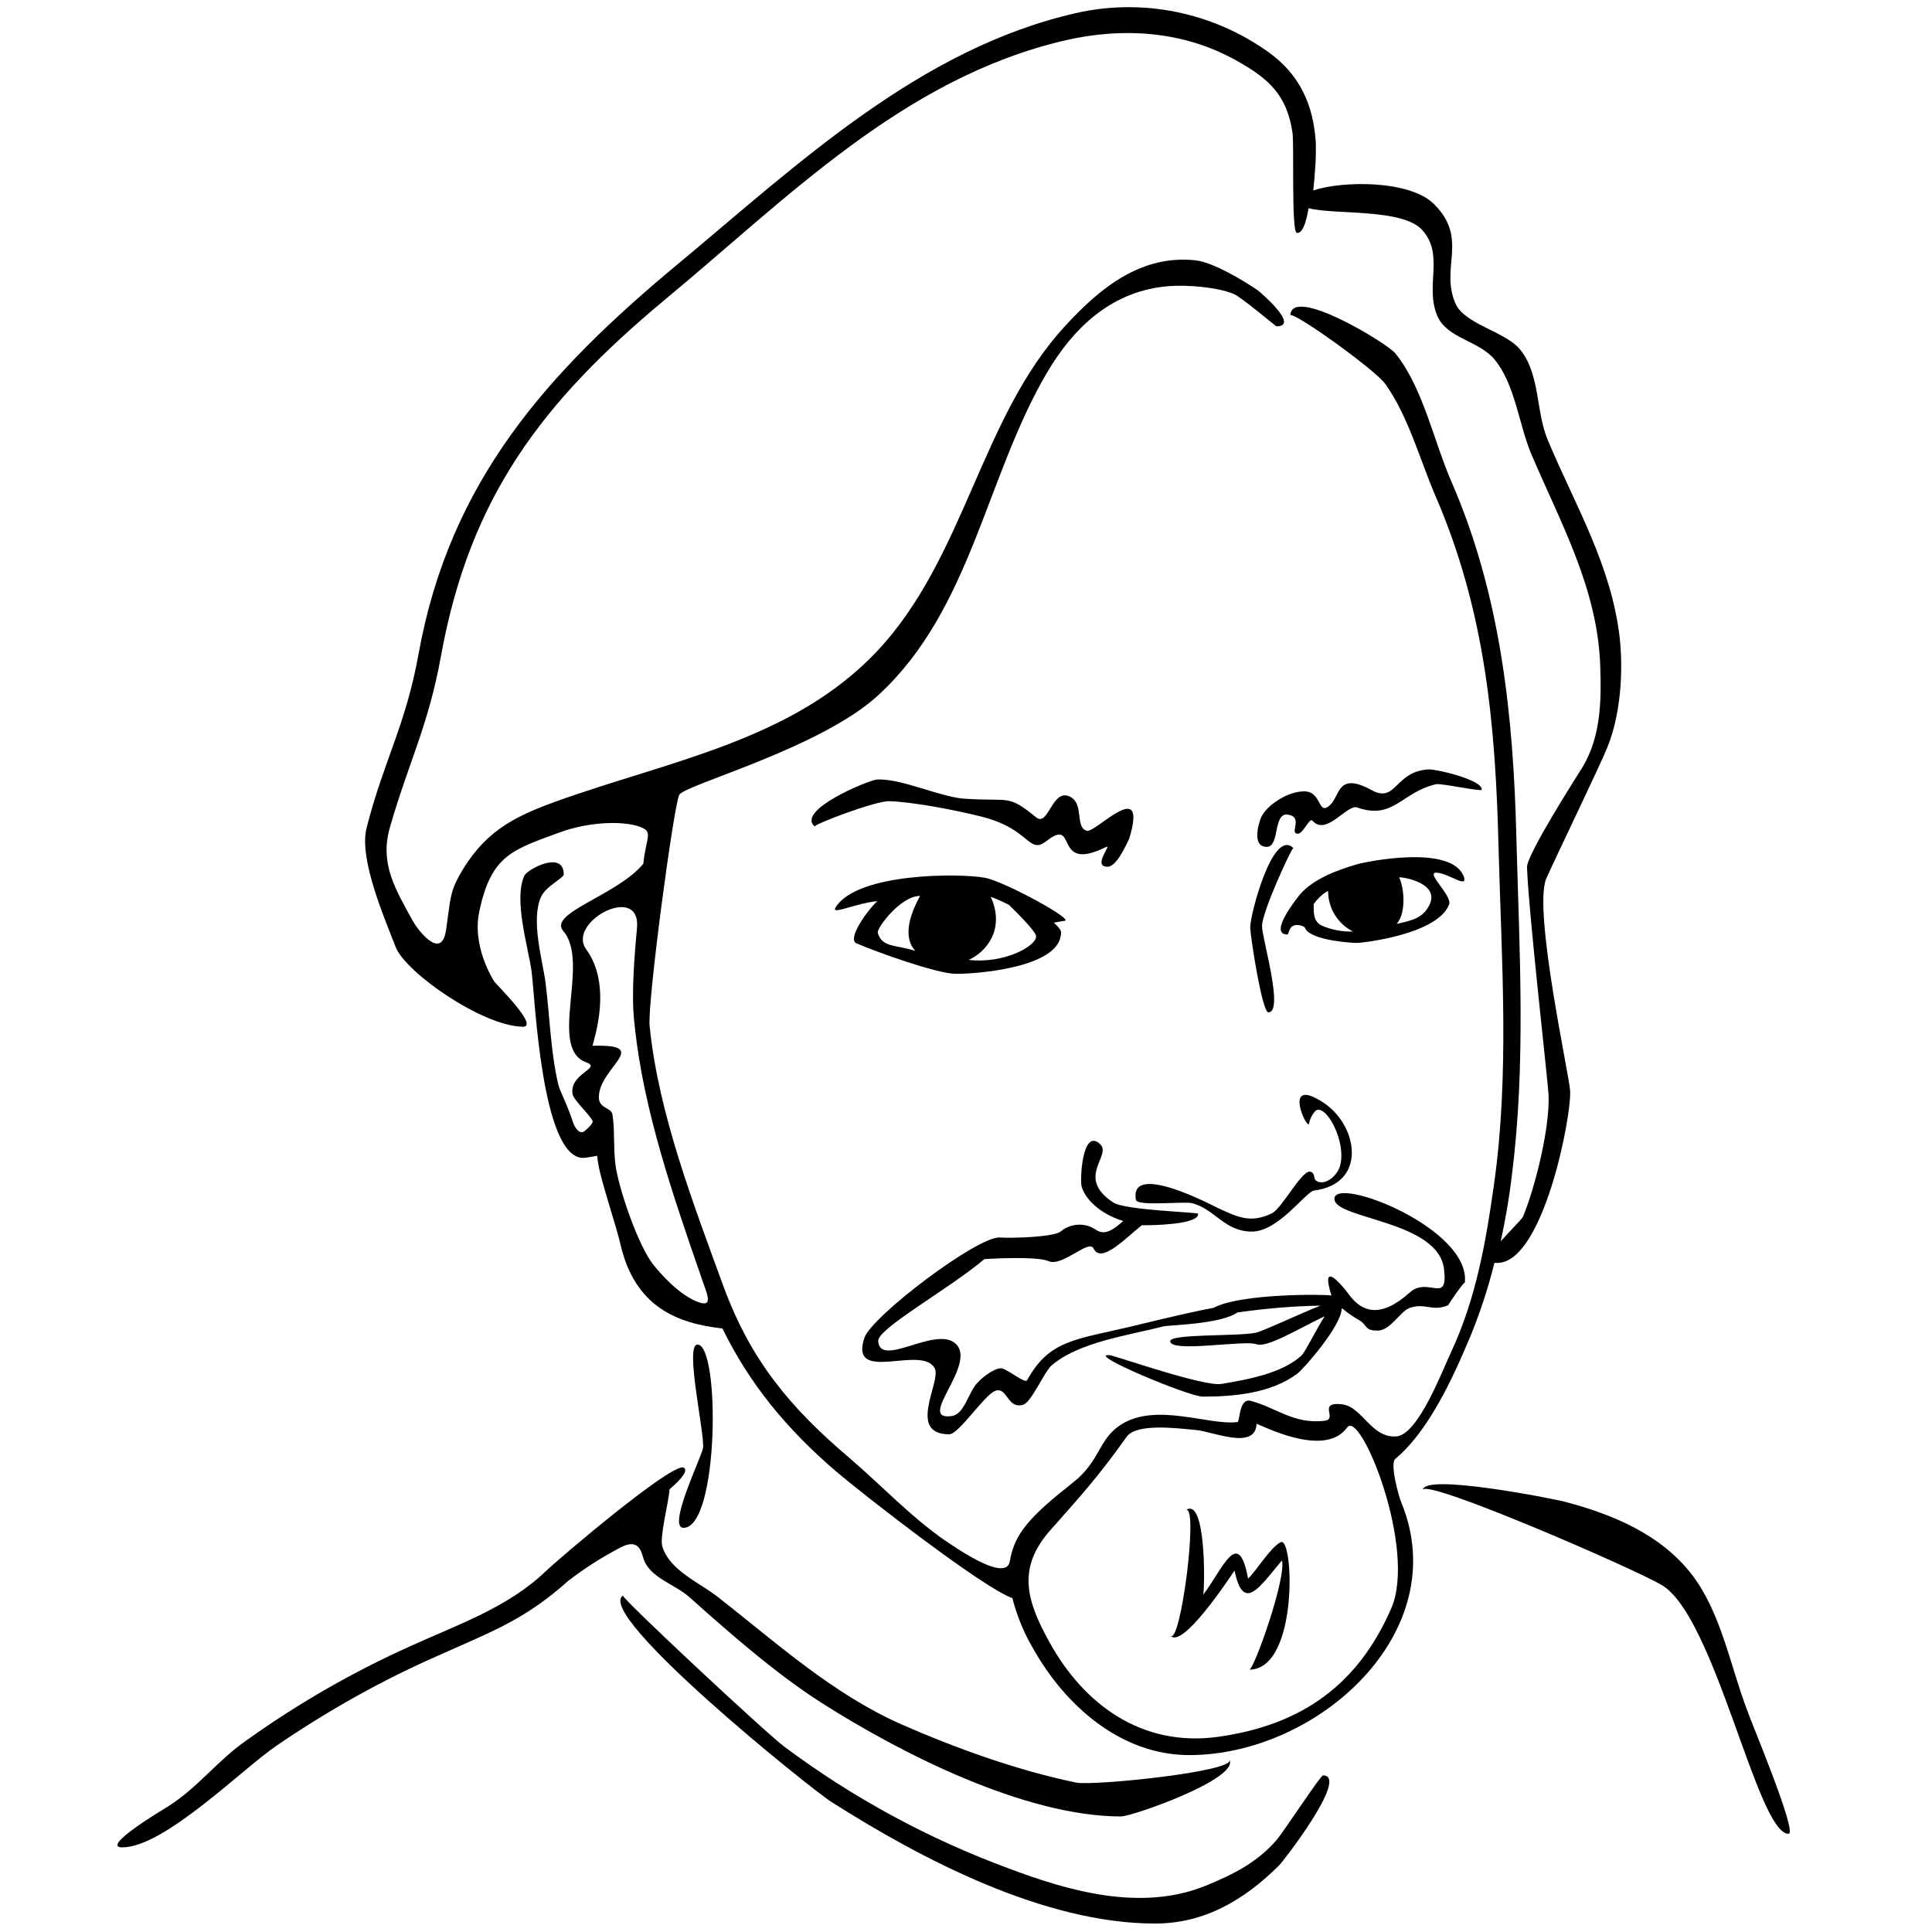 <svg xmlns="http://www.w3.org/2000/svg" viewBox="0 0 456.5 456.5">
  <path d="M312.8 260.6c-10.1-6.7-3.9 6.6-3.5 4.9.2-1.1.7-2.1 1.5-3 2.4-2 7.5 7.3 5.8 13.1-.7 2.3-3.6 4.7-5.6 3.4-.7-.5-.2-1.6-1.2-2.1-2-1-6.7 8.5-9.3 9.8-5 2.4-8 .9-12.6-1.2-.9-.4-21.2-11.3-19.5-2 .3 1.6 11.3.3 13.3.8 5.4 1.4 7.6 6.7 14.1 6.7 6.3 0 12.7-9.4 14.7-9.7 12.6-1.6 10.4-15.3 2.3-20.7zM299.7 239.2c-1.5 0-4.2-17.7-4.3-20-.1-2.7 5.3-23.7 10.2-18.8-.3-.3-7.4 15-7.4 18.4-.1 2.6 5.3 20.4 1.5 20.4z"/>
  <path d="M299.3 200.1c-3.5 0-2-5.4-1.3-7 1.3-2.8 6-5.9 9.7-6.1 4.8-.4 3.5 5.9 6.5 3.3 2.5-2.2 1.7-8.1 9.9-3.6 5.9 3.2 5.4-4.5 13.5-4.9 1.8-.1 12.8 2.5 12.5 4.8-.1.5-9.8-1.6-10.8-1.3-8.2 1.9-10 8.5-18.6 5.5-2.4-.9-7.3 6.9-10.6 3.1-.7-.8-2.2 3.2-3.5 3.1-2-.1 1.4-3.9-2.2-4.5-3.7-.7-1.9 7.6-5.1 7.6zM261.7 204.8c-3.7 0 1.1-5.4-.3-4.7-12.8 6.4-6.6-7.3-14.1-1.4-4.4 3.4-3.7-2.9-15.6-5.8-6.1-1.5-15.2-3.3-21.5-3.6-3.4-.1-18.2 5.6-17.7 6-4.5-3.9 12.7-10.9 14.6-11.1 5.6-.4 15 4.1 20.6 4.5 11 .8 10.2-1.2 17.1 4.4 3 2.5 3.8-7.4 8.3-4.7 3 1.8.9 7.1 3.7 7.9 2 .6 14.6-13.2 10 1.9-.5 1-2.9 6.6-5.1 6.6z"/>
  <path d="M379.7 176.8c3.2-7.7 3.9-17.9 3-26.2-2-17-10.3-30.8-16.9-46.4-3-7-1.8-15.8-6.7-21.7-3.5-4.2-13.1-5.9-15.2-10.8-3.7-8.5 3.2-15.3-5.1-23.5-5.7-5.7-21.7-5.5-28.5-3.2.4-3.8.7-7.6.6-11.4-.6-8.9-3.8-16-11.2-21.3C286.5 2.9 270-.5 254.2 3.1c-36.9 8.4-65.7 35.7-93.8 59.1-31.1 25.8-54.1 51.4-61.5 92.3-3 16.8-8.3 25.4-12.3 41.2-1.8 7.3 4.2 21.1 6.9 28.1 2.3 5.9 20.3 18.6 30 18.8 4.1.1-6.3-10-6.8-10.8-2.8-4.7-4.6-10.7-3.5-16.2 2.8-13.6 7.9-14.8 19-18.9 7.1-2.6 15.2-2.8 19.1-1.3 3.1 1.2 1.4 2.2.7 8.7-6.2 7.5-22.6 11.6-18.9 15.9 6.4 7.4-3.7 27.7 5.4 31 3.9 1.4-4.1 2.6-3.2 7.6.3 1.4 4.5 5.3 4.7 6.3 0 .1.4.4-1.8 2.3-1.2 1.1-2.4-.8-2.8-2-1.5-4.6-3.1-7.3-3.5-9-1.8-7.7-2-16.1-3-24-.7-5.4-3.5-14.6-1.1-20.2 1.1-2.6 5.4-4.5 5.4-5.4 0-5.8-8.6-1.2-9.3.3-2.6 5.7.9 16.8 1.7 22.6.8 5.8 2.3 44.1 12.2 44.1 1.1-.1 2.2-.3 3.3-.5.1.9.2 1.7.3 2.1.7 4.2 4.2 14.4 5.2 18.8 3.4 14.8 13.4 18.7 24.1 19.9 6.4 13.1 15.2 23.8 27 33.9 6.1 5.2 34.7 27.5 41.5 29.8 1.1 4.2 2.7 8.2 4.9 11.9 7.5 13.4 20.7 25.2 36.9 25.2 30.4 0 62.7-29.1 50.1-59.7-.5-1.1-2.8-9.2-1.4-10.3 8.9-7.4 15.1-22.9 17.5-28.4 2.4-5.8 4.4-11.8 5.9-17.9h.7c10.8 0 17.5-34.4 17.2-40.6-.2-3.8-8.7-42.2-5.7-50.1 2.7-6 12.7-26.7 14.4-30.9zm-214.3 131c-4.8-1.5-9.7-7.3-10.8-8.7-3.7-4.3-8.6-18.7-9.2-24.1-.5-4.2-.1-8.1-.7-11.7-.3-1.7-3.3-1.3-3.2-4.2.2-7 12.7-12.4-1.5-12 .4-1.8 4.7-14.3-1.5-22.8-4.7-6.5 13.1-15.9 12-4.9-1.6 16.9-.7 21.1-.5 23.3 2.1 19.8 9.1 40 15.6 58.8 1.1 3.5 3.2 7.3-.2 6.3zm163.3 72.3c-7.7 17.6-20.7 27.5-41 30.3-17.7 2.4-31.5-7.4-39.8-22.5-5.4-9.8-7.7-17.5.5-26.6 6.4-7.2 11.3-12.6 17.8-21.8 2.3-3.2 11.3-2.1 16.5-1.6 3.7.3 14 4.9 14.2-1.5 3.1 1.3 16.4 7.8 21.4.9 3.1-4.5 16.6 28.7 10.4 42.8zm37.2-121.2c.3 7.6-3.1 21.4-6 28.5-.4.8-3.1 3.4-5.3 5.9 1.1-5.1 2-10.2 2.6-15.4 3.4-26.4 1.8-53.3 1.1-79.8-.7-29-3.7-57.6-15.4-84.4-4.1-9.4-6.7-22.2-13.2-30.2-1.9-2.4-24.8-16.3-24.8-8.9 0-1.6 20.1 12.8 22.4 16.1 5.4 7.5 8.2 17.9 11.8 26.3 11.9 27.4 14.3 54.4 15 83.9.7 26.3 2.6 52.9-1.1 79-1.9 13.6-4.3 27.1-10.1 39.5-2 4.2-7.8 19.7-13 20-6 .4-8-7.1-12.9-7.6-5.8-.6-.8 3.5-4 3.9-7.3.9-11.6-3.2-17.5-4.7-2.8-.7-2.5 4.9-3.1 5-6.6.9-19.2-4.7-27.5.6-5.5 3.5-4.8 8.6-11.5 13.8-10 7.9-13.7 11.9-14.8 18.5-.9 5.4-14-4.1-15.3-4.9-8.1-5.6-15.2-13.2-22.7-19.6-14-11.9-23.2-23-29.6-40.3-7.1-19.5-15.4-40.9-17.5-61.6-.6-5.4 5.7-52.3 7-54.7 1.3-2.4 33.6-11 47.2-23.7 21.8-20.2 25.2-51.3 39.6-75.9 6.5-11.1 15.7-19.6 29-20.6 4.3-.3 11 .2 15.1 1.8 1.7.6 10 7.7 10.2 7.7 5.7 0-4-8.2-4.4-8.5-3.5-2.4-10.7-6.7-14.8-7.1-12.5-1.3-22.1 6.1-30.7 15.5-20 21.6-23.6 54.6-44.4 76.8-19.9 21.2-49.4 26-76 35.6-10.3 3.7-17.2 7.4-22.9 17.7-2.2 4.1-2 5.9-3 12.6-1.1 7.7-7-.5-7.8-2-4.2-7.6-7.9-13.6-5.5-22.1 4.4-15.4 9.1-24 12.1-40.6 6.8-37.6 24-60.1 52.8-84.1 29.1-24.1 56.3-52.3 94.4-61.3 13.7-3.2 28.2-2.4 40.9 4.8 7.7 4.3 11.8 8.2 13.1 17 .4 2.6-.3 23.4 1 23.6 1.3.3 2.2-2.3 2.8-5.8 6.2 1.6 22.1 0 26.8 5.1 5.4 5.9.6 13.2 3.6 20.3 2.3 5.4 9.7 5.8 13.5 10.3 4.8 5.7 5.8 15.3 8.6 22.1 7 16.5 15.7 31.8 16.4 50.1.3 8.4.2 16.9-4.2 24.2-1.3 2.1-13.1 20.5-13.1 23.6.5 12.1 5 50.8 5.1 54z"/>
  <path d="M295.2 394.5c1.1 0 8.8-21.7 7.7-25.8-5.3 6.3-9.1 12.5-11.2 2.4-1.3 1.9-12.5 18.9-15.2 15.3 2.4 3.2 6.9-32 3.6-29.5 4.9-3.7 4.6 18.1 4.2 19.9 4.6-6 8.3-16.3 10.6-3.8 2.1-2 5.2-7.3 7.7-8.6 3.1-1.6 4.3 30.1-7.4 30.1zM315.3 283.2c-.2 4.9 24.6 5.1 25.9 16.7 1 8.5-3.8 1.6-8.1 5.5-6.8 6.1-11.3 4.8-14.5.3-1.7-2.3-6.7-8.1-4 .4-1.7-.3-21.5-.5-27.8 2.9-7.4 1.4-18.5 4.2-19.4 4.4-13.6 3.2-19.5 3.3-24.7 12.7-.5 1-4.9-2.9-6.3-2.8-1.6.1-4.3 2.1-5.6 3.6-2 2.2-3 7.4-6 7.7-8.5 1.1 6.4-12.4.9-17.2-4.8-4.1-17.7 5.9-18.2-.5-.2-3 16.6-12.2 25.1-19.4.2 0 12.2-.8 15.2.5 3.2 1.4 9.5-5.3 10.6-3 1.8 3.8 7.8-2.7 11.4-5.5h1c1.1 0 12.5-.1 12.3-2.7 0-.4-17.3-.8-20.1-2.7-8.9-5.9-.3-11-3-13.7-4.3-4.2-4.9 8.6-4.4 10.1 1.3 3.8 5.5 6.7 9.8 8-2 1.8-4.3 3.6-6.4 2.1-2.6-1.8-6-1.6-8.4.4-1.7 1.3-11.3 1.6-14.4 1.4-5.2-.3-30.3 18.6-32 23.8-3.5 11 13.8 1.3 16.7 7.2 1.5 3-6.7 15.5 3.4 15.5 2.2 0 8.1-9 10.7-10.2 3.1-1.3 2.9 4.4 6.8 3.2 1.9-.6 5-7.8 6.6-9.2 6.4-5.6 18.4-7.2 26.5-9.3 1.2-.3 13.6-.5 17.5-3.3 6.5-.9 13-1.5 19.6-1.6-5.1 2-13.7 6.1-15.3 6.4-4.1.9-20.2.2-20.2 2 0 2.8 17.4-.3 20.3.7 2.5.9 8.8-3 16.2-6.6-2.1 3.3-4.4 8.1-5.4 9.2-4.5 4.3-13 5.8-19 6.8-4.1.7-24.9-6.6-26.4-6.8-5.9-.5 18.7 9.8 22 9.8 7.5 0 16.1-.8 22.3-5.4 1.6-1.2 10.5-11.4 10.5-15.4h.2c1.2 1 2.5 1.9 3.9 2.7 2.1 1.2 1.2 2.5 4.4 2.5 3.1 0 5.4-4.7 7.7-5.4 3.7-1.2 5.1 1 9-.6-.2.1 4.1-6.2 3.9-5.2 1.7-12.8-30.5-25.4-30.8-20zM227.4 230zM228 230zM226 230zM226.3 230zM249 218c.3 0 2.1-.4 2.4-.4 3.1 0-14.2-9.4-18.7-10.2-5.9-1.1-30-1.2-35.2 6.9-1.4 2.1 4-.7 9.8-1.4-2.7 2.6-7.2 9.1-4.9 10 4.1 1.8 18.9 7.2 23.5 7.2 5.9 0 24.9-1.7 24.8-9.8.1-.4-.6-1.3-1.7-2.3zm-31.6-6.3c-3.6 6.5-3.3 10.7-1.1 13-4.4-1.5-7.9-.7-8.9-4.3-.3-1.1 5.5-8.8 10-8.7zm11.5 15.1c4-1.8 8.7-7.1 5.2-14.9 1.4.5 2.9 1.2 4.3 1.9 3 2.9 6.4 6.5 6.4 7.4.2 2.3-7.6 6.6-15.9 5.6zM320.7 204.2c-4.5 1.3-10.3 3.4-13.5 7.1-.5.6-7.7 9.5-3 9.5.4 0 .2-2.6 2.8-2.2 1.5.3 1.3.7 1.6 1.1 2 2.6 11 3.1 12 3.1 1.3 0 19.1-2 21.8-9.1.8-2.1-5.8-7.7-2.9-7.5s7.3 3.8 6.4 1c-2.8-7.8-23.1-3.6-25.2-3zm-10.3 9.4c.7-.9 1.4-1.7 2.3-2.4.3-.2.7-.5 1.1-.7 0 4.1 2.3 7.8 5.9 9.6-2.5.1-5.1-.4-7.4-1.4-2.1-1-1.9-3.4-1.9-5.1zm27.1.7c-1.5 2.6-3.8 3.2-7.5 4 2.2-2.4 1.9-8.2.6-11 .9-.1 10.2 1.4 6.9 7zM161.5 361c-3.9 0 4.2-16.6 4.6-18.8.5-3.3-4.4-24.5-1.3-24.5 5.4 0 5.1 43.3-3.3 43.3z"/>
  <path d="M290.5 415.8c1.4 2.8-32.1 6.2-36.2 5.4-14-2.9-28.4-8.1-41.4-13.8-16.2-7.2-29.3-19.1-43.2-30-4.3-3.4-11.5-6.3-13.2-12-.7-2.2 1.5-10.4 1.7-13.5 2.9-2.5 4.4-4.4 3.4-5.1-2.4-1.6-29.5 21.4-32.8 24.6-8.8 8.4-20.7 12.5-31.7 17.5-13.6 6.1-26.5 13.5-38.7 22.2-7.1 4.9-11.5 11.2-18.8 15.8-.3.2-16.2 9.6-10.7 9.6 9.9 0 28.2-18.4 36.4-24 12.3-8.4 25.3-15.7 38.9-21.6 12.7-5.7 19.9-8.3 30.1-17.4 3.9-3 8-5.6 12.4-7.9 4.4-2.3 4.9 1.4 5.3 2.5 1.3 4.6 7.4 6.2 10.8 9.2 9.4 8.4 20.8 18.4 31.4 25.1 18.5 11.8 47.9 26.8 70.7 26.8 2.9-.1 27.9-8.9 25.6-13.4z"/>
  <path d="M272.9 454.5c-26.1 0-55-15.1-76.4-28.7-4.8-3-56.1-44.3-49.3-48.8-.6.4 33.9 32.6 38.1 35.7 16.2 12.1 34.1 21.8 53.1 28.8 14.3 5.4 31.3 10.2 46.4 4.1 6.6-2.7 12.2-5.5 16.8-10.8 1.8-2.1 10.4-15.3 11-15.3 6.4 0-9.7 20.7-10.4 21.3-8.2 8.1-17.5 13.7-29.3 13.7zM422.6 433.3c-7.4 0-17.3-51.4-30-58.8-7-4.1-56.4-25.5-56.4-22.4 0-4.1 30.6 2 33.4 2.7 11.4 3 22.8 7.7 30.2 17.3 6.9 9 9.1 21.8 13.1 32.2.5 1.7 12 29 9.7 29z"/>
</svg>
